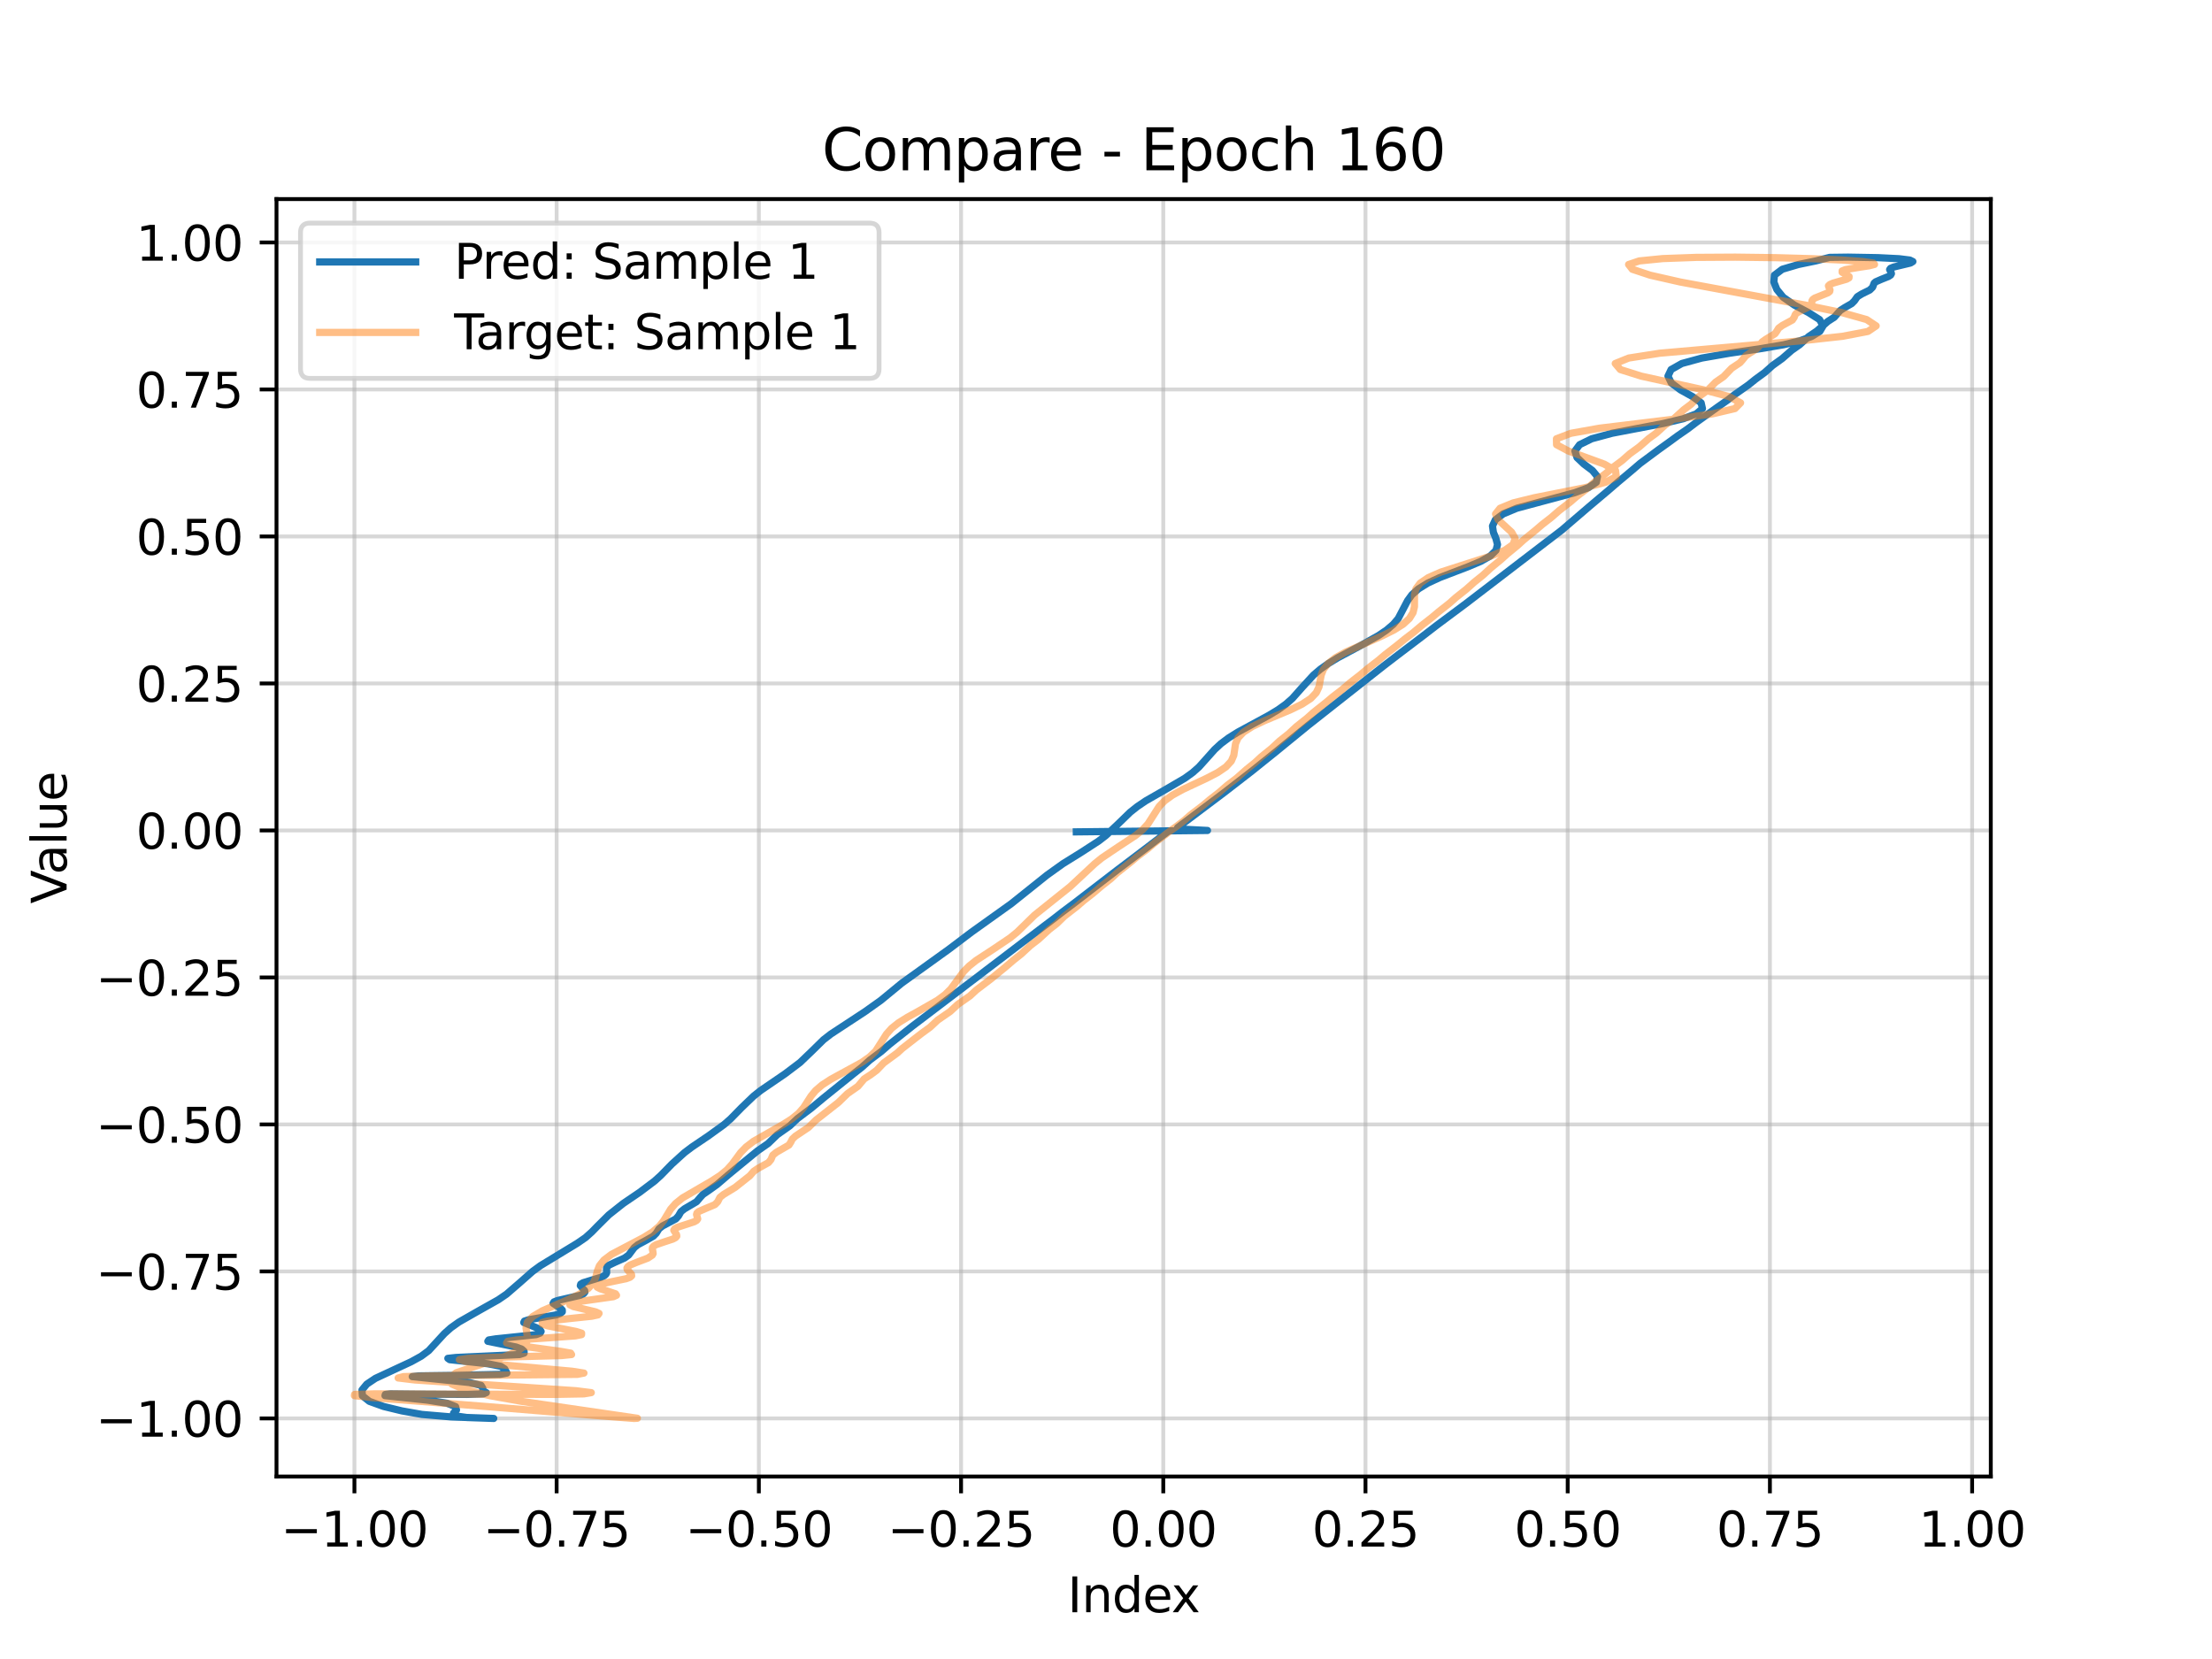 <?xml version="1.0" encoding="utf-8" standalone="no"?>
<!DOCTYPE svg PUBLIC "-//W3C//DTD SVG 1.1//EN"
  "http://www.w3.org/Graphics/SVG/1.1/DTD/svg11.dtd">
<svg xmlns:xlink="http://www.w3.org/1999/xlink" width="460.8pt" height="345.6pt" viewBox="0 0 460.8 345.6" xmlns="http://www.w3.org/2000/svg" version="1.1">
 <defs>
  <style type="text/css">*{stroke-linejoin: round; stroke-linecap: butt}</style>
 </defs>
 <g id="figure_1">
  <g id="patch_1">
   <path d="M 0 345.6 
L 460.8 345.6 
L 460.8 0 
L 0 0 
z
" style="fill: #ffffff"/>
  </g>
  <g id="axes_1">
   <g id="patch_2">
    <path d="M 57.6 307.584 
L 414.72 307.584 
L 414.72 41.472 
L 57.6 41.472 
z
" style="fill: #ffffff"/>
   </g>
   <g id="matplotlib.axis_1">
    <g id="xtick_1">
     <g id="line2d_1">
      <path d="M 73.833 307.584 
L 73.833 41.472 
" clip-path="url(#pf819caa6b4)" style="fill: none; stroke: #b0b0b0; stroke-opacity: 0.5; stroke-width: 0.8; stroke-linecap: square"/>
     </g>
     <g id="line2d_2">
      <defs>
       <path id="md1ece83f0c" d="M 0 0 
L 0 3.5 
" style="stroke: #000000; stroke-width: 0.8"/>
      </defs>
      <g>
       <use xlink:href="#md1ece83f0c" x="73.833" y="307.584" style="stroke: #000000; stroke-width: 0.8"/>
      </g>
     </g>
     <g id="text_1">
      <!-- −1.00 -->
      <g transform="translate(58.51 322.182) scale(0.1 -0.1)">
       <defs>
        <path id="DejaVuSans-2212" d="M 678 2272 
L 4684 2272 
L 4684 1741 
L 678 1741 
L 678 2272 
z
" transform="scale(0.016)"/>
        <path id="DejaVuSans-31" d="M 794 531 
L 1825 531 
L 1825 4091 
L 703 3866 
L 703 4441 
L 1819 4666 
L 2450 4666 
L 2450 531 
L 3481 531 
L 3481 0 
L 794 0 
L 794 531 
z
" transform="scale(0.016)"/>
        <path id="DejaVuSans-2e" d="M 684 794 
L 1344 794 
L 1344 0 
L 684 0 
L 684 794 
z
" transform="scale(0.016)"/>
        <path id="DejaVuSans-30" d="M 2034 4250 
Q 1547 4250 1301 3770 
Q 1056 3291 1056 2328 
Q 1056 1369 1301 889 
Q 1547 409 2034 409 
Q 2525 409 2770 889 
Q 3016 1369 3016 2328 
Q 3016 3291 2770 3770 
Q 2525 4250 2034 4250 
z
M 2034 4750 
Q 2819 4750 3233 4129 
Q 3647 3509 3647 2328 
Q 3647 1150 3233 529 
Q 2819 -91 2034 -91 
Q 1250 -91 836 529 
Q 422 1150 422 2328 
Q 422 3509 836 4129 
Q 1250 4750 2034 4750 
z
" transform="scale(0.016)"/>
       </defs>
       <use xlink:href="#DejaVuSans-2212"/>
       <use xlink:href="#DejaVuSans-31" transform="translate(83.789 0)"/>
       <use xlink:href="#DejaVuSans-2e" transform="translate(147.412 0)"/>
       <use xlink:href="#DejaVuSans-30" transform="translate(179.199 0)"/>
       <use xlink:href="#DejaVuSans-30" transform="translate(242.822 0)"/>
      </g>
     </g>
    </g>
    <g id="xtick_2">
     <g id="line2d_3">
      <path d="M 115.957 307.584 
L 115.957 41.472 
" clip-path="url(#pf819caa6b4)" style="fill: none; stroke: #b0b0b0; stroke-opacity: 0.5; stroke-width: 0.8; stroke-linecap: square"/>
     </g>
     <g id="line2d_4">
      <g>
       <use xlink:href="#md1ece83f0c" x="115.957" y="307.584" style="stroke: #000000; stroke-width: 0.8"/>
      </g>
     </g>
     <g id="text_2">
      <!-- −0.75 -->
      <g transform="translate(100.635 322.182) scale(0.1 -0.1)">
       <defs>
        <path id="DejaVuSans-37" d="M 525 4666 
L 3525 4666 
L 3525 4397 
L 1831 0 
L 1172 0 
L 2766 4134 
L 525 4134 
L 525 4666 
z
" transform="scale(0.016)"/>
        <path id="DejaVuSans-35" d="M 691 4666 
L 3169 4666 
L 3169 4134 
L 1269 4134 
L 1269 2991 
Q 1406 3038 1543 3061 
Q 1681 3084 1819 3084 
Q 2600 3084 3056 2656 
Q 3513 2228 3513 1497 
Q 3513 744 3044 326 
Q 2575 -91 1722 -91 
Q 1428 -91 1123 -41 
Q 819 9 494 109 
L 494 744 
Q 775 591 1075 516 
Q 1375 441 1709 441 
Q 2250 441 2565 725 
Q 2881 1009 2881 1497 
Q 2881 1984 2565 2268 
Q 2250 2553 1709 2553 
Q 1456 2553 1204 2497 
Q 953 2441 691 2322 
L 691 4666 
z
" transform="scale(0.016)"/>
       </defs>
       <use xlink:href="#DejaVuSans-2212"/>
       <use xlink:href="#DejaVuSans-30" transform="translate(83.789 0)"/>
       <use xlink:href="#DejaVuSans-2e" transform="translate(147.412 0)"/>
       <use xlink:href="#DejaVuSans-37" transform="translate(179.199 0)"/>
       <use xlink:href="#DejaVuSans-35" transform="translate(242.822 0)"/>
      </g>
     </g>
    </g>
    <g id="xtick_3">
     <g id="line2d_5">
      <path d="M 158.082 307.584 
L 158.082 41.472 
" clip-path="url(#pf819caa6b4)" style="fill: none; stroke: #b0b0b0; stroke-opacity: 0.5; stroke-width: 0.8; stroke-linecap: square"/>
     </g>
     <g id="line2d_6">
      <g>
       <use xlink:href="#md1ece83f0c" x="158.082" y="307.584" style="stroke: #000000; stroke-width: 0.8"/>
      </g>
     </g>
     <g id="text_3">
      <!-- −0.50 -->
      <g transform="translate(142.759 322.182) scale(0.1 -0.1)">
       <use xlink:href="#DejaVuSans-2212"/>
       <use xlink:href="#DejaVuSans-30" transform="translate(83.789 0)"/>
       <use xlink:href="#DejaVuSans-2e" transform="translate(147.412 0)"/>
       <use xlink:href="#DejaVuSans-35" transform="translate(179.199 0)"/>
       <use xlink:href="#DejaVuSans-30" transform="translate(242.822 0)"/>
      </g>
     </g>
    </g>
    <g id="xtick_4">
     <g id="line2d_7">
      <path d="M 200.207 307.584 
L 200.207 41.472 
" clip-path="url(#pf819caa6b4)" style="fill: none; stroke: #b0b0b0; stroke-opacity: 0.5; stroke-width: 0.8; stroke-linecap: square"/>
     </g>
     <g id="line2d_8">
      <g>
       <use xlink:href="#md1ece83f0c" x="200.207" y="307.584" style="stroke: #000000; stroke-width: 0.8"/>
      </g>
     </g>
     <g id="text_4">
      <!-- −0.25 -->
      <g transform="translate(184.884 322.182) scale(0.1 -0.1)">
       <defs>
        <path id="DejaVuSans-32" d="M 1228 531 
L 3431 531 
L 3431 0 
L 469 0 
L 469 531 
Q 828 903 1448 1529 
Q 2069 2156 2228 2338 
Q 2531 2678 2651 2914 
Q 2772 3150 2772 3378 
Q 2772 3750 2511 3984 
Q 2250 4219 1831 4219 
Q 1534 4219 1204 4116 
Q 875 4013 500 3803 
L 500 4441 
Q 881 4594 1212 4672 
Q 1544 4750 1819 4750 
Q 2544 4750 2975 4387 
Q 3406 4025 3406 3419 
Q 3406 3131 3298 2873 
Q 3191 2616 2906 2266 
Q 2828 2175 2409 1742 
Q 1991 1309 1228 531 
z
" transform="scale(0.016)"/>
       </defs>
       <use xlink:href="#DejaVuSans-2212"/>
       <use xlink:href="#DejaVuSans-30" transform="translate(83.789 0)"/>
       <use xlink:href="#DejaVuSans-2e" transform="translate(147.412 0)"/>
       <use xlink:href="#DejaVuSans-32" transform="translate(179.199 0)"/>
       <use xlink:href="#DejaVuSans-35" transform="translate(242.822 0)"/>
      </g>
     </g>
    </g>
    <g id="xtick_5">
     <g id="line2d_9">
      <path d="M 242.331 307.584 
L 242.331 41.472 
" clip-path="url(#pf819caa6b4)" style="fill: none; stroke: #b0b0b0; stroke-opacity: 0.5; stroke-width: 0.8; stroke-linecap: square"/>
     </g>
     <g id="line2d_10">
      <g>
       <use xlink:href="#md1ece83f0c" x="242.331" y="307.584" style="stroke: #000000; stroke-width: 0.8"/>
      </g>
     </g>
     <g id="text_5">
      <!-- 0.00 -->
      <g transform="translate(231.198 322.182) scale(0.1 -0.1)">
       <use xlink:href="#DejaVuSans-30"/>
       <use xlink:href="#DejaVuSans-2e" transform="translate(63.623 0)"/>
       <use xlink:href="#DejaVuSans-30" transform="translate(95.41 0)"/>
       <use xlink:href="#DejaVuSans-30" transform="translate(159.033 0)"/>
      </g>
     </g>
    </g>
    <g id="xtick_6">
     <g id="line2d_11">
      <path d="M 284.456 307.584 
L 284.456 41.472 
" clip-path="url(#pf819caa6b4)" style="fill: none; stroke: #b0b0b0; stroke-opacity: 0.5; stroke-width: 0.8; stroke-linecap: square"/>
     </g>
     <g id="line2d_12">
      <g>
       <use xlink:href="#md1ece83f0c" x="284.456" y="307.584" style="stroke: #000000; stroke-width: 0.8"/>
      </g>
     </g>
     <g id="text_6">
      <!-- 0.25 -->
      <g transform="translate(273.323 322.182) scale(0.1 -0.1)">
       <use xlink:href="#DejaVuSans-30"/>
       <use xlink:href="#DejaVuSans-2e" transform="translate(63.623 0)"/>
       <use xlink:href="#DejaVuSans-32" transform="translate(95.41 0)"/>
       <use xlink:href="#DejaVuSans-35" transform="translate(159.033 0)"/>
      </g>
     </g>
    </g>
    <g id="xtick_7">
     <g id="line2d_13">
      <path d="M 326.581 307.584 
L 326.581 41.472 
" clip-path="url(#pf819caa6b4)" style="fill: none; stroke: #b0b0b0; stroke-opacity: 0.5; stroke-width: 0.8; stroke-linecap: square"/>
     </g>
     <g id="line2d_14">
      <g>
       <use xlink:href="#md1ece83f0c" x="326.581" y="307.584" style="stroke: #000000; stroke-width: 0.8"/>
      </g>
     </g>
     <g id="text_7">
      <!-- 0.50 -->
      <g transform="translate(315.448 322.182) scale(0.1 -0.1)">
       <use xlink:href="#DejaVuSans-30"/>
       <use xlink:href="#DejaVuSans-2e" transform="translate(63.623 0)"/>
       <use xlink:href="#DejaVuSans-35" transform="translate(95.41 0)"/>
       <use xlink:href="#DejaVuSans-30" transform="translate(159.033 0)"/>
      </g>
     </g>
    </g>
    <g id="xtick_8">
     <g id="line2d_15">
      <path d="M 368.705 307.584 
L 368.705 41.472 
" clip-path="url(#pf819caa6b4)" style="fill: none; stroke: #b0b0b0; stroke-opacity: 0.5; stroke-width: 0.8; stroke-linecap: square"/>
     </g>
     <g id="line2d_16">
      <g>
       <use xlink:href="#md1ece83f0c" x="368.705" y="307.584" style="stroke: #000000; stroke-width: 0.8"/>
      </g>
     </g>
     <g id="text_8">
      <!-- 0.75 -->
      <g transform="translate(357.572 322.182) scale(0.1 -0.1)">
       <use xlink:href="#DejaVuSans-30"/>
       <use xlink:href="#DejaVuSans-2e" transform="translate(63.623 0)"/>
       <use xlink:href="#DejaVuSans-37" transform="translate(95.41 0)"/>
       <use xlink:href="#DejaVuSans-35" transform="translate(159.033 0)"/>
      </g>
     </g>
    </g>
    <g id="xtick_9">
     <g id="line2d_17">
      <path d="M 410.83 307.584 
L 410.83 41.472 
" clip-path="url(#pf819caa6b4)" style="fill: none; stroke: #b0b0b0; stroke-opacity: 0.5; stroke-width: 0.8; stroke-linecap: square"/>
     </g>
     <g id="line2d_18">
      <g>
       <use xlink:href="#md1ece83f0c" x="410.83" y="307.584" style="stroke: #000000; stroke-width: 0.8"/>
      </g>
     </g>
     <g id="text_9">
      <!-- 1.00 -->
      <g transform="translate(399.697 322.182) scale(0.1 -0.1)">
       <use xlink:href="#DejaVuSans-31"/>
       <use xlink:href="#DejaVuSans-2e" transform="translate(63.623 0)"/>
       <use xlink:href="#DejaVuSans-30" transform="translate(95.41 0)"/>
       <use xlink:href="#DejaVuSans-30" transform="translate(159.033 0)"/>
      </g>
     </g>
    </g>
    <g id="text_10">
     <!-- Index -->
     <g transform="translate(222.394 335.861) scale(0.1 -0.1)">
      <defs>
       <path id="DejaVuSans-49" d="M 628 4666 
L 1259 4666 
L 1259 0 
L 628 0 
L 628 4666 
z
" transform="scale(0.016)"/>
       <path id="DejaVuSans-6e" d="M 3513 2113 
L 3513 0 
L 2938 0 
L 2938 2094 
Q 2938 2591 2744 2837 
Q 2550 3084 2163 3084 
Q 1697 3084 1428 2787 
Q 1159 2491 1159 1978 
L 1159 0 
L 581 0 
L 581 3500 
L 1159 3500 
L 1159 2956 
Q 1366 3272 1645 3428 
Q 1925 3584 2291 3584 
Q 2894 3584 3203 3211 
Q 3513 2838 3513 2113 
z
" transform="scale(0.016)"/>
       <path id="DejaVuSans-64" d="M 2906 2969 
L 2906 4863 
L 3481 4863 
L 3481 0 
L 2906 0 
L 2906 525 
Q 2725 213 2448 61 
Q 2172 -91 1784 -91 
Q 1150 -91 751 415 
Q 353 922 353 1747 
Q 353 2572 751 3078 
Q 1150 3584 1784 3584 
Q 2172 3584 2448 3432 
Q 2725 3281 2906 2969 
z
M 947 1747 
Q 947 1113 1208 752 
Q 1469 391 1925 391 
Q 2381 391 2643 752 
Q 2906 1113 2906 1747 
Q 2906 2381 2643 2742 
Q 2381 3103 1925 3103 
Q 1469 3103 1208 2742 
Q 947 2381 947 1747 
z
" transform="scale(0.016)"/>
       <path id="DejaVuSans-65" d="M 3597 1894 
L 3597 1613 
L 953 1613 
Q 991 1019 1311 708 
Q 1631 397 2203 397 
Q 2534 397 2845 478 
Q 3156 559 3463 722 
L 3463 178 
Q 3153 47 2828 -22 
Q 2503 -91 2169 -91 
Q 1331 -91 842 396 
Q 353 884 353 1716 
Q 353 2575 817 3079 
Q 1281 3584 2069 3584 
Q 2775 3584 3186 3129 
Q 3597 2675 3597 1894 
z
M 3022 2063 
Q 3016 2534 2758 2815 
Q 2500 3097 2075 3097 
Q 1594 3097 1305 2825 
Q 1016 2553 972 2059 
L 3022 2063 
z
" transform="scale(0.016)"/>
       <path id="DejaVuSans-78" d="M 3513 3500 
L 2247 1797 
L 3578 0 
L 2900 0 
L 1881 1375 
L 863 0 
L 184 0 
L 1544 1831 
L 300 3500 
L 978 3500 
L 1906 2253 
L 2834 3500 
L 3513 3500 
z
" transform="scale(0.016)"/>
      </defs>
      <use xlink:href="#DejaVuSans-49"/>
      <use xlink:href="#DejaVuSans-6e" transform="translate(29.492 0)"/>
      <use xlink:href="#DejaVuSans-64" transform="translate(92.871 0)"/>
      <use xlink:href="#DejaVuSans-65" transform="translate(156.348 0)"/>
      <use xlink:href="#DejaVuSans-78" transform="translate(216.121 0)"/>
     </g>
    </g>
   </g>
   <g id="matplotlib.axis_2">
    <g id="ytick_1">
     <g id="line2d_19">
      <path d="M 57.6 295.488 
L 414.72 295.488 
" clip-path="url(#pf819caa6b4)" style="fill: none; stroke: #b0b0b0; stroke-opacity: 0.5; stroke-width: 0.8; stroke-linecap: square"/>
     </g>
     <g id="line2d_20">
      <defs>
       <path id="m8e702e742e" d="M 0 0 
L -3.5 0 
" style="stroke: #000000; stroke-width: 0.8"/>
      </defs>
      <g>
       <use xlink:href="#m8e702e742e" x="57.6" y="295.488" style="stroke: #000000; stroke-width: 0.8"/>
      </g>
     </g>
     <g id="text_11">
      <!-- −1.00 -->
      <g transform="translate(19.955 299.287) scale(0.1 -0.1)">
       <use xlink:href="#DejaVuSans-2212"/>
       <use xlink:href="#DejaVuSans-31" transform="translate(83.789 0)"/>
       <use xlink:href="#DejaVuSans-2e" transform="translate(147.412 0)"/>
       <use xlink:href="#DejaVuSans-30" transform="translate(179.199 0)"/>
       <use xlink:href="#DejaVuSans-30" transform="translate(242.822 0)"/>
      </g>
     </g>
    </g>
    <g id="ytick_2">
     <g id="line2d_21">
      <path d="M 57.6 264.865 
L 414.72 264.865 
" clip-path="url(#pf819caa6b4)" style="fill: none; stroke: #b0b0b0; stroke-opacity: 0.5; stroke-width: 0.8; stroke-linecap: square"/>
     </g>
     <g id="line2d_22">
      <g>
       <use xlink:href="#m8e702e742e" x="57.6" y="264.865" style="stroke: #000000; stroke-width: 0.8"/>
      </g>
     </g>
     <g id="text_12">
      <!-- −0.75 -->
      <g transform="translate(19.955 268.665) scale(0.1 -0.1)">
       <use xlink:href="#DejaVuSans-2212"/>
       <use xlink:href="#DejaVuSans-30" transform="translate(83.789 0)"/>
       <use xlink:href="#DejaVuSans-2e" transform="translate(147.412 0)"/>
       <use xlink:href="#DejaVuSans-37" transform="translate(179.199 0)"/>
       <use xlink:href="#DejaVuSans-35" transform="translate(242.822 0)"/>
      </g>
     </g>
    </g>
    <g id="ytick_3">
     <g id="line2d_23">
      <path d="M 57.6 234.243 
L 414.72 234.243 
" clip-path="url(#pf819caa6b4)" style="fill: none; stroke: #b0b0b0; stroke-opacity: 0.5; stroke-width: 0.8; stroke-linecap: square"/>
     </g>
     <g id="line2d_24">
      <g>
       <use xlink:href="#m8e702e742e" x="57.6" y="234.243" style="stroke: #000000; stroke-width: 0.8"/>
      </g>
     </g>
     <g id="text_13">
      <!-- −0.50 -->
      <g transform="translate(19.955 238.042) scale(0.1 -0.1)">
       <use xlink:href="#DejaVuSans-2212"/>
       <use xlink:href="#DejaVuSans-30" transform="translate(83.789 0)"/>
       <use xlink:href="#DejaVuSans-2e" transform="translate(147.412 0)"/>
       <use xlink:href="#DejaVuSans-35" transform="translate(179.199 0)"/>
       <use xlink:href="#DejaVuSans-30" transform="translate(242.822 0)"/>
      </g>
     </g>
    </g>
    <g id="ytick_4">
     <g id="line2d_25">
      <path d="M 57.6 203.62 
L 414.72 203.62 
" clip-path="url(#pf819caa6b4)" style="fill: none; stroke: #b0b0b0; stroke-opacity: 0.5; stroke-width: 0.8; stroke-linecap: square"/>
     </g>
     <g id="line2d_26">
      <g>
       <use xlink:href="#m8e702e742e" x="57.6" y="203.62" style="stroke: #000000; stroke-width: 0.8"/>
      </g>
     </g>
     <g id="text_14">
      <!-- −0.25 -->
      <g transform="translate(19.955 207.419) scale(0.1 -0.1)">
       <use xlink:href="#DejaVuSans-2212"/>
       <use xlink:href="#DejaVuSans-30" transform="translate(83.789 0)"/>
       <use xlink:href="#DejaVuSans-2e" transform="translate(147.412 0)"/>
       <use xlink:href="#DejaVuSans-32" transform="translate(179.199 0)"/>
       <use xlink:href="#DejaVuSans-35" transform="translate(242.822 0)"/>
      </g>
     </g>
    </g>
    <g id="ytick_5">
     <g id="line2d_27">
      <path d="M 57.6 172.997 
L 414.72 172.997 
" clip-path="url(#pf819caa6b4)" style="fill: none; stroke: #b0b0b0; stroke-opacity: 0.5; stroke-width: 0.8; stroke-linecap: square"/>
     </g>
     <g id="line2d_28">
      <g>
       <use xlink:href="#m8e702e742e" x="57.6" y="172.997" style="stroke: #000000; stroke-width: 0.8"/>
      </g>
     </g>
     <g id="text_15">
      <!-- 0.00 -->
      <g transform="translate(28.334 176.797) scale(0.1 -0.1)">
       <use xlink:href="#DejaVuSans-30"/>
       <use xlink:href="#DejaVuSans-2e" transform="translate(63.623 0)"/>
       <use xlink:href="#DejaVuSans-30" transform="translate(95.41 0)"/>
       <use xlink:href="#DejaVuSans-30" transform="translate(159.033 0)"/>
      </g>
     </g>
    </g>
    <g id="ytick_6">
     <g id="line2d_29">
      <path d="M 57.6 142.375 
L 414.72 142.375 
" clip-path="url(#pf819caa6b4)" style="fill: none; stroke: #b0b0b0; stroke-opacity: 0.5; stroke-width: 0.8; stroke-linecap: square"/>
     </g>
     <g id="line2d_30">
      <g>
       <use xlink:href="#m8e702e742e" x="57.6" y="142.375" style="stroke: #000000; stroke-width: 0.8"/>
      </g>
     </g>
     <g id="text_16">
      <!-- 0.25 -->
      <g transform="translate(28.334 146.174) scale(0.1 -0.1)">
       <use xlink:href="#DejaVuSans-30"/>
       <use xlink:href="#DejaVuSans-2e" transform="translate(63.623 0)"/>
       <use xlink:href="#DejaVuSans-32" transform="translate(95.41 0)"/>
       <use xlink:href="#DejaVuSans-35" transform="translate(159.033 0)"/>
      </g>
     </g>
    </g>
    <g id="ytick_7">
     <g id="line2d_31">
      <path d="M 57.6 111.752 
L 414.72 111.752 
" clip-path="url(#pf819caa6b4)" style="fill: none; stroke: #b0b0b0; stroke-opacity: 0.5; stroke-width: 0.8; stroke-linecap: square"/>
     </g>
     <g id="line2d_32">
      <g>
       <use xlink:href="#m8e702e742e" x="57.6" y="111.752" style="stroke: #000000; stroke-width: 0.8"/>
      </g>
     </g>
     <g id="text_17">
      <!-- 0.50 -->
      <g transform="translate(28.334 115.551) scale(0.1 -0.1)">
       <use xlink:href="#DejaVuSans-30"/>
       <use xlink:href="#DejaVuSans-2e" transform="translate(63.623 0)"/>
       <use xlink:href="#DejaVuSans-35" transform="translate(95.41 0)"/>
       <use xlink:href="#DejaVuSans-30" transform="translate(159.033 0)"/>
      </g>
     </g>
    </g>
    <g id="ytick_8">
     <g id="line2d_33">
      <path d="M 57.6 81.129 
L 414.72 81.129 
" clip-path="url(#pf819caa6b4)" style="fill: none; stroke: #b0b0b0; stroke-opacity: 0.5; stroke-width: 0.8; stroke-linecap: square"/>
     </g>
     <g id="line2d_34">
      <g>
       <use xlink:href="#m8e702e742e" x="57.6" y="81.129" style="stroke: #000000; stroke-width: 0.8"/>
      </g>
     </g>
     <g id="text_18">
      <!-- 0.75 -->
      <g transform="translate(28.334 84.928) scale(0.1 -0.1)">
       <use xlink:href="#DejaVuSans-30"/>
       <use xlink:href="#DejaVuSans-2e" transform="translate(63.623 0)"/>
       <use xlink:href="#DejaVuSans-37" transform="translate(95.41 0)"/>
       <use xlink:href="#DejaVuSans-35" transform="translate(159.033 0)"/>
      </g>
     </g>
    </g>
    <g id="ytick_9">
     <g id="line2d_35">
      <path d="M 57.6 50.507 
L 414.72 50.507 
" clip-path="url(#pf819caa6b4)" style="fill: none; stroke: #b0b0b0; stroke-opacity: 0.5; stroke-width: 0.8; stroke-linecap: square"/>
     </g>
     <g id="line2d_36">
      <g>
       <use xlink:href="#m8e702e742e" x="57.6" y="50.507" style="stroke: #000000; stroke-width: 0.8"/>
      </g>
     </g>
     <g id="text_19">
      <!-- 1.00 -->
      <g transform="translate(28.334 54.306) scale(0.1 -0.1)">
       <use xlink:href="#DejaVuSans-31"/>
       <use xlink:href="#DejaVuSans-2e" transform="translate(63.623 0)"/>
       <use xlink:href="#DejaVuSans-30" transform="translate(95.41 0)"/>
       <use xlink:href="#DejaVuSans-30" transform="translate(159.033 0)"/>
      </g>
     </g>
    </g>
    <g id="text_20">
     <!-- Value -->
     <g transform="translate(13.875 188.259) rotate(-90) scale(0.1 -0.1)">
      <defs>
       <path id="DejaVuSans-56" d="M 1831 0 
L 50 4666 
L 709 4666 
L 2188 738 
L 3669 4666 
L 4325 4666 
L 2547 0 
L 1831 0 
z
" transform="scale(0.016)"/>
       <path id="DejaVuSans-61" d="M 2194 1759 
Q 1497 1759 1228 1600 
Q 959 1441 959 1056 
Q 959 750 1161 570 
Q 1363 391 1709 391 
Q 2188 391 2477 730 
Q 2766 1069 2766 1631 
L 2766 1759 
L 2194 1759 
z
M 3341 1997 
L 3341 0 
L 2766 0 
L 2766 531 
Q 2569 213 2275 61 
Q 1981 -91 1556 -91 
Q 1019 -91 701 211 
Q 384 513 384 1019 
Q 384 1609 779 1909 
Q 1175 2209 1959 2209 
L 2766 2209 
L 2766 2266 
Q 2766 2663 2505 2880 
Q 2244 3097 1772 3097 
Q 1472 3097 1187 3025 
Q 903 2953 641 2809 
L 641 3341 
Q 956 3463 1253 3523 
Q 1550 3584 1831 3584 
Q 2591 3584 2966 3190 
Q 3341 2797 3341 1997 
z
" transform="scale(0.016)"/>
       <path id="DejaVuSans-6c" d="M 603 4863 
L 1178 4863 
L 1178 0 
L 603 0 
L 603 4863 
z
" transform="scale(0.016)"/>
       <path id="DejaVuSans-75" d="M 544 1381 
L 544 3500 
L 1119 3500 
L 1119 1403 
Q 1119 906 1312 657 
Q 1506 409 1894 409 
Q 2359 409 2629 706 
Q 2900 1003 2900 1516 
L 2900 3500 
L 3475 3500 
L 3475 0 
L 2900 0 
L 2900 538 
Q 2691 219 2414 64 
Q 2138 -91 1772 -91 
Q 1169 -91 856 284 
Q 544 659 544 1381 
z
M 1991 3584 
L 1991 3584 
z
" transform="scale(0.016)"/>
      </defs>
      <use xlink:href="#DejaVuSans-56"/>
      <use xlink:href="#DejaVuSans-61" transform="translate(60.658 0)"/>
      <use xlink:href="#DejaVuSans-6c" transform="translate(121.938 0)"/>
      <use xlink:href="#DejaVuSans-75" transform="translate(149.721 0)"/>
      <use xlink:href="#DejaVuSans-65" transform="translate(213.1 0)"/>
     </g>
    </g>
   </g>
   <g id="line2d_37">
    <path d="M 224.216 173.293 
L 251.543 173 
L 245.796 172.706 
L 245.319 172.413 
L 246.077 171.828 
L 251.927 167.427 
L 255.053 165.072 
L 260.794 160.627 
L 265.976 156.46 
L 268.164 154.669 
L 272.541 151.097 
L 288.239 138.719 
L 291.275 136.389 
L 296.616 132.333 
L 299.249 130.304 
L 305.472 125.661 
L 325.351 110.429 
L 331.126 105.473 
L 333.188 103.732 
L 334.905 102.288 
L 336.913 100.554 
L 338.283 99.406 
L 339.997 97.967 
L 341.665 96.535 
L 345.514 93.674 
L 347.907 91.956 
L 349.457 90.814 
L 351.53 89.381 
L 353.421 87.949 
L 356.226 85.938 
L 357.821 84.792 
L 359.883 83.35 
L 361.361 82.198 
L 364.241 80.177 
L 365.669 79.026 
L 367.642 77.58 
L 369.257 76.137 
L 371.266 74.693 
L 373.248 72.967 
L 374.897 71.814 
L 376.799 70.092 
L 378.502 68.945 
L 380.779 66.946 
L 382.115 66.087 
L 382.861 65.223 
L 383.38 64.657 
L 384.251 64.098 
L 385.738 63.245 
L 386.316 62.667 
L 386.908 61.816 
L 387.795 61.262 
L 389.508 60.415 
L 390.097 59.835 
L 390.42 58.985 
L 390.732 58.712 
L 391.98 58.165 
L 393.404 57.599 
L 393.854 57.306 
L 394.018 57.011 
L 393.943 56.718 
L 393.644 56.159 
L 393.839 55.894 
L 394.477 55.632 
L 397.993 54.792 
L 398.487 54.484 
L 397.861 54.175 
L 395.602 53.894 
L 391.248 53.676 
L 384.983 53.568 
L 381.151 53.618 
L 378.242 54.358 
L 374.637 55.101 
L 371.271 56.097 
L 369.647 57.325 
L 369.523 58.745 
L 370.144 60.299 
L 371.469 61.924 
L 373.789 63.55 
L 376.746 65.116 
L 379.043 66.572 
L 379.79 67.883 
L 379.102 69.042 
L 377.459 70.059 
L 375.031 70.969 
L 371.548 71.821 
L 366.523 72.673 
L 360.311 73.581 
L 354.519 74.59 
L 350.356 75.725 
L 348.12 76.987 
L 347.469 78.354 
L 348.169 79.783 
L 350.078 81.22 
L 352.577 82.613 
L 354.38 83.92 
L 354.652 85.118 
L 353.373 86.212 
L 350.665 87.228 
L 346.551 88.209 
L 335.829 90.258 
L 331.592 91.4 
L 329.06 92.637 
L 328.086 93.955 
L 328.52 95.319 
L 329.963 96.687 
L 331.735 98.019 
L 332.784 99.282 
L 332.547 100.466 
L 330.921 101.578 
L 328.041 102.641 
L 315.974 105.878 
L 313.142 107.057 
L 311.501 108.297 
L 310.913 109.579 
L 311.095 110.88 
L 311.625 112.172 
L 311.958 113.433 
L 311.64 114.65 
L 310.458 115.821 
L 308.441 116.956 
L 305.788 118.072 
L 299.913 120.322 
L 297.413 121.483 
L 295.481 122.677 
L 294.122 123.898 
L 293.218 125.138 
L 291.276 128.846 
L 290.256 130.049 
L 288.883 131.23 
L 287.169 132.394 
L 283.047 134.699 
L 278.684 137.028 
L 276.734 138.215 
L 275.042 139.419 
L 273.618 140.635 
L 271.369 143.082 
L 269.221 145.498 
L 267.875 146.684 
L 266.244 147.856 
L 264.323 149.018 
L 257.859 152.521 
L 255.958 153.713 
L 254.349 154.918 
L 253.031 156.133 
L 249.78 159.763 
L 248.443 160.951 
L 246.812 162.127 
L 242.816 164.462 
L 238.706 166.816 
L 236.936 168.009 
L 235.423 169.212 
L 232.935 171.628 
L 230.399 174.024 
L 228.864 175.209 
L 225.235 177.563 
L 221.441 179.92 
L 218.116 182.298 
L 210.668 188.256 
L 202.388 194.176 
L 197.7 197.722 
L 187.832 204.825 
L 183.52 208.373 
L 180.232 210.716 
L 173.075 215.415 
L 171.548 216.602 
L 169.127 218.978 
L 166.669 221.333 
L 163.582 223.665 
L 158.452 227.173 
L 156.97 228.355 
L 154.497 230.729 
L 152.182 233.093 
L 150.837 234.265 
L 147.614 236.596 
L 144.155 238.935 
L 142.59 240.114 
L 139.976 242.487 
L 137.66 244.857 
L 136.363 246.033 
L 133.259 248.372 
L 129.815 250.715 
L 126.829 253.08 
L 124.436 255.455 
L 123.285 256.638 
L 121.974 257.813 
L 120.273 258.983 
L 112.563 263.673 
L 110.939 264.862 
L 108.242 267.242 
L 105.52 269.595 
L 103.818 270.758 
L 99.697 273.074 
L 95.583 275.421 
L 93.909 276.613 
L 92.571 277.811 
L 89.308 281.365 
L 87.752 282.518 
L 85.688 283.66 
L 78.21 287.137 
L 76.408 288.341 
L 75.409 289.558 
L 75.491 290.766 
L 76.942 291.925 
L 79.897 292.99 
L 83.72 293.914 
L 87.899 294.652 
L 93.996 295.17 
L 102.854 295.488 
L 97.319 295.3 
L 94.586 294.915 
L 94.482 294.374 
L 95.093 293.725 
L 94.911 293.024 
L 93.14 292.326 
L 89.109 291.685 
L 80.2 290.74 
L 80.271 290.483 
L 81.331 290.367 
L 86.283 290.421 
L 97.257 290.482 
L 100.735 290.369 
L 101.311 290.113 
L 100.592 289.711 
L 100.572 289.189 
L 100.213 288.598 
L 97.782 288.006 
L 85.878 286.773 
L 87.244 286.617 
L 94.614 286.518 
L 104.194 286.305 
L 105.592 286.039 
L 105.141 285.166 
L 104.311 284.63 
L 101.65 284.099 
L 93.683 283.246 
L 93.297 282.97 
L 94.977 282.785 
L 108.248 282.177 
L 109.186 281.878 
L 109.176 281.5 
L 108.711 281.065 
L 107.519 280.608 
L 101.623 279.418 
L 101.816 279.138 
L 103.232 278.909 
L 111.691 278.03 
L 112.51 277.722 
L 112.72 277.369 
L 112.464 276.986 
L 111.761 276.589 
L 109.109 275.5 
L 109.249 275.204 
L 110.077 274.939 
L 115.869 273.917 
L 116.723 273.609 
L 117.136 273.271 
L 117.13 272.912 
L 116.776 272.543 
L 115.22 271.503 
L 115.402 271.205 
L 116.114 270.928 
L 120.882 269.833 
L 121.555 269.518 
L 121.835 269.183 
L 121.79 268.836 
L 120.888 267.819 
L 120.976 267.51 
L 121.468 267.218 
L 123.286 266.66 
L 125.183 266.085 
L 125.832 265.78 
L 126.22 265.461 
L 126.377 265.133 
L 126.353 264.153 
L 126.524 263.842 
L 126.896 263.541 
L 128.117 262.958 
L 130.091 262.079 
L 130.953 261.463 
L 131.663 260.516 
L 132.132 259.897 
L 132.875 259.298 
L 134.511 258.423 
L 136.092 257.523 
L 136.704 256.902 
L 137.276 255.979 
L 138.016 255.39 
L 140.783 253.926 
L 141.332 253.312 
L 141.861 252.4 
L 142.605 251.813 
L 145.105 250.344 
L 145.876 249.432 
L 146.43 248.83 
L 147.723 247.942 
L 149.393 246.745 
L 151.87 244.619 
L 156.692 240.653 
L 157.812 239.745 
L 160.002 238.221 
L 161.914 236.381 
L 164.503 234.556 
L 166.128 233.02 
L 168.964 230.884 
L 171.544 228.736 
L 177.959 223.564 
L 179.51 222.352 
L 181.185 220.845 
L 183.576 219.05 
L 185.294 217.554 
L 187.925 215.469 
L 190.173 213.687 
L 201.512 205.076 
L 203.493 203.576 
L 205.451 202.074 
L 207.833 200.265 
L 212.987 196.335 
L 215.393 194.518 
L 217.368 193.009 
L 219.375 191.497 
L 221.308 189.99 
L 223.715 188.181 
L 225.673 186.677 
L 228.018 184.874 
L 232.677 181.29 
L 239.311 176.265 
L 241.603 174.505 
L 243.169 173.33 
L 243.169 173.33 
" clip-path="url(#pf819caa6b4)" style="fill: none; stroke: #1f77b4; stroke-width: 1.5; stroke-linecap: square"/>
   </g>
   <g id="line2d_38">
    <path d="M 243.499 173.293 
L 245.138 172.121 
L 246.658 170.95 
L 247.997 169.775 
L 250.683 167.721 
L 252.079 166.543 
L 253.976 165.072 
L 255.671 163.592 
L 257.616 162.114 
L 259.626 160.33 
L 261.462 158.845 
L 262.749 157.65 
L 264.954 155.864 
L 266.557 154.371 
L 268.434 152.883 
L 270.033 151.393 
L 272.276 149.613 
L 273.602 148.425 
L 276.214 146.354 
L 277.621 145.171 
L 279.54 143.7 
L 281.259 142.227 
L 283.507 140.471 
L 284.894 139.301 
L 287.151 137.554 
L 288.524 136.389 
L 291.133 134.36 
L 292.55 133.2 
L 294.436 131.754 
L 296.149 130.304 
L 298.367 128.566 
L 299.748 127.403 
L 301.96 125.661 
L 303.269 124.493 
L 305.47 122.744 
L 307.11 121.28 
L 308.931 119.818 
L 310.524 118.349 
L 312.656 116.589 
L 313.966 115.412 
L 316.107 113.653 
L 317.398 112.477 
L 319.908 110.429 
L 321.278 109.258 
L 323.151 107.801 
L 324.827 106.343 
L 327.08 104.603 
L 328.428 103.442 
L 330.714 101.711 
L 332.014 100.554 
L 334.623 98.543 
L 335.959 97.393 
L 337.892 95.963 
L 339.523 94.529 
L 341.48 93.103 
L 343.443 91.384 
L 345.008 90.243 
L 346.901 88.521 
L 348.537 87.378 
L 350.743 85.364 
L 352.274 84.217 
L 353.694 82.772 
L 355.681 81.336 
L 357.398 79.6 
L 359.06 78.451 
L 360.735 76.711 
L 362.469 75.562 
L 362.98 74.984 
L 363.683 74.113 
L 364.53 73.538 
L 365.936 72.681 
L 366.473 72.104 
L 367.067 71.235 
L 367.883 70.661 
L 369.774 69.522 
L 370.169 68.945 
L 370.517 68.366 
L 371.302 67.794 
L 373.386 66.662 
L 373.767 66.087 
L 373.988 65.51 
L 374.261 65.223 
L 375.304 64.657 
L 377.068 63.816 
L 377.347 63.532 
L 377.439 62.956 
L 377.464 62.667 
L 377.642 62.38 
L 378.048 62.096 
L 379.451 61.539 
L 380.823 60.984 
L 381.165 60.701 
L 381.223 60.415 
L 380.897 59.547 
L 381.192 59.264 
L 381.846 58.985 
L 384.677 58.165 
L 385.178 57.885 
L 385.203 57.599 
L 384.809 57.306 
L 383.752 56.718 
L 383.751 56.434 
L 384.435 56.159 
L 387.638 55.632 
L 389.413 55.366 
L 390.494 55.087 
L 390.221 54.792 
L 388.082 54.484 
L 383.843 54.175 
L 377.626 53.894 
L 369.918 53.676 
L 361.5 53.568 
L 353.324 53.618 
L 346.366 53.87 
L 341.477 54.358 
L 339.269 55.101 
L 340.043 56.097 
L 343.751 57.325 
L 350.011 58.745 
L 367.189 61.924 
L 376.082 63.55 
L 383.662 65.116 
L 388.86 66.572 
L 390.836 67.883 
L 389.141 69.042 
L 383.832 70.059 
L 375.534 70.969 
L 345.742 73.581 
L 339.287 74.59 
L 336.486 75.725 
L 337.549 76.987 
L 341.899 78.354 
L 354.945 81.22 
L 360.191 82.613 
L 362.595 83.92 
L 361.417 85.118 
L 356.748 86.212 
L 349.478 87.228 
L 333.176 89.204 
L 327.264 90.258 
L 324.238 91.4 
L 324.258 92.637 
L 326.734 93.955 
L 334.205 96.687 
L 336.544 98.019 
L 336.702 99.282 
L 334.465 100.466 
L 330.248 101.578 
L 319.594 103.69 
L 315.233 104.76 
L 312.494 105.878 
L 311.551 107.057 
L 312.099 108.297 
L 314.905 110.88 
L 315.635 112.172 
L 315.197 113.433 
L 313.454 114.65 
L 310.599 115.821 
L 300.121 119.188 
L 297.551 120.322 
L 295.85 121.483 
L 294.959 122.677 
L 294.666 123.898 
L 294.658 126.383 
L 294.363 127.623 
L 293.598 128.846 
L 292.274 130.049 
L 290.399 131.23 
L 288.071 132.394 
L 280.308 135.857 
L 278.218 137.028 
L 276.672 138.215 
L 275.706 139.419 
L 275.225 140.635 
L 274.775 143.082 
L 274.204 144.297 
L 273.063 145.498 
L 271.252 146.684 
L 268.849 147.856 
L 263.316 150.178 
L 260.879 151.344 
L 259.043 152.521 
L 257.909 153.713 
L 257.383 154.918 
L 257.023 157.35 
L 256.495 158.562 
L 255.387 159.763 
L 253.639 160.951 
L 251.372 162.127 
L 246.384 164.462 
L 244.255 165.634 
L 242.615 166.816 
L 241.463 168.009 
L 239.144 171.628 
L 238.038 172.83 
L 236.589 174.024 
L 233.002 176.388 
L 229.512 178.739 
L 228.059 179.92 
L 222.951 184.687 
L 215.537 190.624 
L 211.899 194.176 
L 210.446 195.36 
L 206.941 197.722 
L 203.336 200.082 
L 201.86 201.265 
L 200.698 202.449 
L 198.08 206.012 
L 196.884 207.195 
L 195.301 208.373 
L 191.207 210.716 
L 189.077 211.885 
L 187.198 213.056 
L 185.722 214.233 
L 184.672 215.415 
L 182.402 218.978 
L 181.172 220.159 
L 179.49 221.333 
L 175.216 223.665 
L 173.09 224.83 
L 171.284 225.998 
L 169.912 227.173 
L 168.939 228.355 
L 167.414 230.729 
L 166.374 231.914 
L 164.928 233.093 
L 163.082 234.265 
L 156.957 237.763 
L 155.427 238.935 
L 154.283 240.114 
L 152.539 242.487 
L 151.476 243.674 
L 150.046 244.857 
L 148.229 246.033 
L 142.193 249.541 
L 140.731 250.715 
L 139.702 251.894 
L 138.273 254.268 
L 137.332 255.455 
L 135.936 256.638 
L 134.038 257.813 
L 127.367 261.318 
L 125.812 262.492 
L 124.869 263.673 
L 124.409 264.862 
L 124.12 266.053 
L 123.605 267.242 
L 122.525 268.423 
L 120.721 269.595 
L 118.287 270.758 
L 112.971 273.074 
L 110.991 274.242 
L 109.868 275.421 
L 109.574 276.613 
L 109.943 279.008 
L 109.481 280.195 
L 107.97 281.365 
L 105.309 282.518 
L 95.052 285.958 
L 93.533 287.137 
L 94.144 288.341 
L 97.098 289.558 
L 102.143 290.766 
L 108.631 291.925 
L 122.288 293.914 
L 132.775 295.449 
L 132.096 295.488 
L 124.632 294.915 
L 101.58 293.024 
L 77.53 291.145 
L 73.833 290.74 
L 73.864 290.483 
L 77.919 290.367 
L 95.629 290.421 
L 115.607 290.482 
L 121.632 290.369 
L 123.174 290.113 
L 119.959 289.711 
L 103.317 288.598 
L 86.445 287.475 
L 82.942 287.057 
L 84.051 286.773 
L 89.428 286.617 
L 120.296 286.305 
L 121.646 286.039 
L 119.182 285.651 
L 96.92 283.626 
L 95.686 283.246 
L 97.503 282.97 
L 101.757 282.785 
L 116.961 282.393 
L 119.071 282.177 
L 118.879 281.878 
L 116.727 281.5 
L 106.985 280.163 
L 105.531 279.76 
L 105.767 279.418 
L 107.594 279.138 
L 114.054 278.709 
L 119.838 278.29 
L 121.15 278.03 
L 121.16 277.722 
L 120.022 277.369 
L 114.096 276.199 
L 112.994 275.833 
L 112.945 275.5 
L 114.01 275.204 
L 118.555 274.692 
L 123.286 274.195 
L 124.565 273.917 
L 124.793 273.609 
L 124.03 273.271 
L 119.444 272.177 
L 118.725 271.828 
L 118.959 271.503 
L 120.149 271.205 
L 127.788 270.126 
L 128.431 269.833 
L 128.223 269.518 
L 126.17 268.836 
L 125.069 268.487 
L 124.402 268.145 
L 124.379 267.819 
L 125.036 267.51 
L 127.726 266.937 
L 130.439 266.378 
L 131.245 266.085 
L 131.589 265.78 
L 131.546 265.461 
L 130.659 264.474 
L 130.607 264.153 
L 130.805 263.842 
L 131.248 263.541 
L 132.658 262.958 
L 134.974 262.079 
L 135.89 261.463 
L 136.06 261.149 
L 135.972 260.516 
L 135.884 260.204 
L 135.914 259.897 
L 136.159 259.595 
L 136.67 259.298 
L 138.361 258.715 
L 140.152 258.128 
L 140.73 257.828 
L 140.987 257.523 
L 140.949 257.214 
L 140.365 256.282 
L 140.545 255.979 
L 141.059 255.682 
L 142.84 255.102 
L 144.61 254.523 
L 145.131 254.227 
L 145.347 253.926 
L 145.188 253.312 
L 145.099 253.005 
L 145.188 252.7 
L 145.526 252.4 
L 146.855 251.813 
L 148.931 250.942 
L 149.512 250.344 
L 149.97 249.432 
L 150.727 248.83 
L 153.158 247.348 
L 156.217 244.923 
L 157.003 244.013 
L 157.888 243.408 
L 160.085 242.192 
L 160.597 241.576 
L 160.983 240.653 
L 161.729 240.046 
L 164.358 238.53 
L 164.747 237.911 
L 165.051 237.292 
L 165.699 236.683 
L 168.411 234.864 
L 169.989 233.324 
L 174.659 229.655 
L 176.549 227.82 
L 178.729 226.295 
L 180.014 224.767 
L 181.404 223.864 
L 182.623 222.96 
L 184.069 221.444 
L 186.923 219.351 
L 187.907 218.449 
L 190.955 216.066 
L 192.127 215.172 
L 193.753 213.984 
L 195.343 212.499 
L 197.92 210.724 
L 199.53 209.239 
L 202.071 207.461 
L 203.355 206.266 
L 206.493 203.877 
L 207.958 202.674 
L 209.429 201.473 
L 211.191 199.963 
L 212.717 198.755 
L 214.689 196.938 
L 216.272 195.731 
L 218.583 193.611 
L 220.139 192.405 
L 221.691 190.892 
L 224.388 188.785 
L 225.781 187.578 
L 227.701 186.077 
L 229.472 184.574 
L 231.367 183.08 
L 232.656 181.885 
L 235.637 179.51 
L 236.682 178.622 
L 239.022 176.855 
L 240.398 175.676 
L 243.454 173.33 
L 243.454 173.33 
" clip-path="url(#pf819caa6b4)" style="fill: none; stroke: #ff7f0e; stroke-opacity: 0.5; stroke-width: 1.5; stroke-linecap: square"/>
   </g>
   <g id="patch_3">
    <path d="M 57.6 307.584 
L 57.6 41.472 
" style="fill: none; stroke: #000000; stroke-width: 0.8; stroke-linejoin: miter; stroke-linecap: square"/>
   </g>
   <g id="patch_4">
    <path d="M 414.72 307.584 
L 414.72 41.472 
" style="fill: none; stroke: #000000; stroke-width: 0.8; stroke-linejoin: miter; stroke-linecap: square"/>
   </g>
   <g id="patch_5">
    <path d="M 57.6 307.584 
L 414.72 307.584 
" style="fill: none; stroke: #000000; stroke-width: 0.8; stroke-linejoin: miter; stroke-linecap: square"/>
   </g>
   <g id="patch_6">
    <path d="M 57.6 41.472 
L 414.72 41.472 
" style="fill: none; stroke: #000000; stroke-width: 0.8; stroke-linejoin: miter; stroke-linecap: square"/>
   </g>
   <g id="text_21">
    <!-- Compare - Epoch 160 -->
    <g transform="translate(171.234 35.472) scale(0.12 -0.12)">
     <defs>
      <path id="DejaVuSans-43" d="M 4122 4306 
L 4122 3641 
Q 3803 3938 3442 4084 
Q 3081 4231 2675 4231 
Q 1875 4231 1450 3742 
Q 1025 3253 1025 2328 
Q 1025 1406 1450 917 
Q 1875 428 2675 428 
Q 3081 428 3442 575 
Q 3803 722 4122 1019 
L 4122 359 
Q 3791 134 3420 21 
Q 3050 -91 2638 -91 
Q 1578 -91 968 557 
Q 359 1206 359 2328 
Q 359 3453 968 4101 
Q 1578 4750 2638 4750 
Q 3056 4750 3426 4639 
Q 3797 4528 4122 4306 
z
" transform="scale(0.016)"/>
      <path id="DejaVuSans-6f" d="M 1959 3097 
Q 1497 3097 1228 2736 
Q 959 2375 959 1747 
Q 959 1119 1226 758 
Q 1494 397 1959 397 
Q 2419 397 2687 759 
Q 2956 1122 2956 1747 
Q 2956 2369 2687 2733 
Q 2419 3097 1959 3097 
z
M 1959 3584 
Q 2709 3584 3137 3096 
Q 3566 2609 3566 1747 
Q 3566 888 3137 398 
Q 2709 -91 1959 -91 
Q 1206 -91 779 398 
Q 353 888 353 1747 
Q 353 2609 779 3096 
Q 1206 3584 1959 3584 
z
" transform="scale(0.016)"/>
      <path id="DejaVuSans-6d" d="M 3328 2828 
Q 3544 3216 3844 3400 
Q 4144 3584 4550 3584 
Q 5097 3584 5394 3201 
Q 5691 2819 5691 2113 
L 5691 0 
L 5113 0 
L 5113 2094 
Q 5113 2597 4934 2840 
Q 4756 3084 4391 3084 
Q 3944 3084 3684 2787 
Q 3425 2491 3425 1978 
L 3425 0 
L 2847 0 
L 2847 2094 
Q 2847 2600 2669 2842 
Q 2491 3084 2119 3084 
Q 1678 3084 1418 2786 
Q 1159 2488 1159 1978 
L 1159 0 
L 581 0 
L 581 3500 
L 1159 3500 
L 1159 2956 
Q 1356 3278 1631 3431 
Q 1906 3584 2284 3584 
Q 2666 3584 2933 3390 
Q 3200 3197 3328 2828 
z
" transform="scale(0.016)"/>
      <path id="DejaVuSans-70" d="M 1159 525 
L 1159 -1331 
L 581 -1331 
L 581 3500 
L 1159 3500 
L 1159 2969 
Q 1341 3281 1617 3432 
Q 1894 3584 2278 3584 
Q 2916 3584 3314 3078 
Q 3713 2572 3713 1747 
Q 3713 922 3314 415 
Q 2916 -91 2278 -91 
Q 1894 -91 1617 61 
Q 1341 213 1159 525 
z
M 3116 1747 
Q 3116 2381 2855 2742 
Q 2594 3103 2138 3103 
Q 1681 3103 1420 2742 
Q 1159 2381 1159 1747 
Q 1159 1113 1420 752 
Q 1681 391 2138 391 
Q 2594 391 2855 752 
Q 3116 1113 3116 1747 
z
" transform="scale(0.016)"/>
      <path id="DejaVuSans-72" d="M 2631 2963 
Q 2534 3019 2420 3045 
Q 2306 3072 2169 3072 
Q 1681 3072 1420 2755 
Q 1159 2438 1159 1844 
L 1159 0 
L 581 0 
L 581 3500 
L 1159 3500 
L 1159 2956 
Q 1341 3275 1631 3429 
Q 1922 3584 2338 3584 
Q 2397 3584 2469 3576 
Q 2541 3569 2628 3553 
L 2631 2963 
z
" transform="scale(0.016)"/>
      <path id="DejaVuSans-20" transform="scale(0.016)"/>
      <path id="DejaVuSans-2d" d="M 313 2009 
L 1997 2009 
L 1997 1497 
L 313 1497 
L 313 2009 
z
" transform="scale(0.016)"/>
      <path id="DejaVuSans-45" d="M 628 4666 
L 3578 4666 
L 3578 4134 
L 1259 4134 
L 1259 2753 
L 3481 2753 
L 3481 2222 
L 1259 2222 
L 1259 531 
L 3634 531 
L 3634 0 
L 628 0 
L 628 4666 
z
" transform="scale(0.016)"/>
      <path id="DejaVuSans-63" d="M 3122 3366 
L 3122 2828 
Q 2878 2963 2633 3030 
Q 2388 3097 2138 3097 
Q 1578 3097 1268 2742 
Q 959 2388 959 1747 
Q 959 1106 1268 751 
Q 1578 397 2138 397 
Q 2388 397 2633 464 
Q 2878 531 3122 666 
L 3122 134 
Q 2881 22 2623 -34 
Q 2366 -91 2075 -91 
Q 1284 -91 818 406 
Q 353 903 353 1747 
Q 353 2603 823 3093 
Q 1294 3584 2113 3584 
Q 2378 3584 2631 3529 
Q 2884 3475 3122 3366 
z
" transform="scale(0.016)"/>
      <path id="DejaVuSans-68" d="M 3513 2113 
L 3513 0 
L 2938 0 
L 2938 2094 
Q 2938 2591 2744 2837 
Q 2550 3084 2163 3084 
Q 1697 3084 1428 2787 
Q 1159 2491 1159 1978 
L 1159 0 
L 581 0 
L 581 4863 
L 1159 4863 
L 1159 2956 
Q 1366 3272 1645 3428 
Q 1925 3584 2291 3584 
Q 2894 3584 3203 3211 
Q 3513 2838 3513 2113 
z
" transform="scale(0.016)"/>
      <path id="DejaVuSans-36" d="M 2113 2584 
Q 1688 2584 1439 2293 
Q 1191 2003 1191 1497 
Q 1191 994 1439 701 
Q 1688 409 2113 409 
Q 2538 409 2786 701 
Q 3034 994 3034 1497 
Q 3034 2003 2786 2293 
Q 2538 2584 2113 2584 
z
M 3366 4563 
L 3366 3988 
Q 3128 4100 2886 4159 
Q 2644 4219 2406 4219 
Q 1781 4219 1451 3797 
Q 1122 3375 1075 2522 
Q 1259 2794 1537 2939 
Q 1816 3084 2150 3084 
Q 2853 3084 3261 2657 
Q 3669 2231 3669 1497 
Q 3669 778 3244 343 
Q 2819 -91 2113 -91 
Q 1303 -91 875 529 
Q 447 1150 447 2328 
Q 447 3434 972 4092 
Q 1497 4750 2381 4750 
Q 2619 4750 2861 4703 
Q 3103 4656 3366 4563 
z
" transform="scale(0.016)"/>
     </defs>
     <use xlink:href="#DejaVuSans-43"/>
     <use xlink:href="#DejaVuSans-6f" transform="translate(69.824 0)"/>
     <use xlink:href="#DejaVuSans-6d" transform="translate(131.006 0)"/>
     <use xlink:href="#DejaVuSans-70" transform="translate(228.418 0)"/>
     <use xlink:href="#DejaVuSans-61" transform="translate(291.895 0)"/>
     <use xlink:href="#DejaVuSans-72" transform="translate(353.174 0)"/>
     <use xlink:href="#DejaVuSans-65" transform="translate(392.037 0)"/>
     <use xlink:href="#DejaVuSans-20" transform="translate(453.561 0)"/>
     <use xlink:href="#DejaVuSans-2d" transform="translate(485.348 0)"/>
     <use xlink:href="#DejaVuSans-20" transform="translate(521.432 0)"/>
     <use xlink:href="#DejaVuSans-45" transform="translate(553.219 0)"/>
     <use xlink:href="#DejaVuSans-70" transform="translate(616.402 0)"/>
     <use xlink:href="#DejaVuSans-6f" transform="translate(679.879 0)"/>
     <use xlink:href="#DejaVuSans-63" transform="translate(741.061 0)"/>
     <use xlink:href="#DejaVuSans-68" transform="translate(796.041 0)"/>
     <use xlink:href="#DejaVuSans-20" transform="translate(859.42 0)"/>
     <use xlink:href="#DejaVuSans-31" transform="translate(891.207 0)"/>
     <use xlink:href="#DejaVuSans-36" transform="translate(954.83 0)"/>
     <use xlink:href="#DejaVuSans-30" transform="translate(1018.453 0)"/>
    </g>
   </g>
   <g id="legend_1">
    <g id="patch_7">
     <path d="M 64.6 78.828 
L 181.128 78.828 
Q 183.128 78.828 183.128 76.828 
L 183.128 48.472 
Q 183.128 46.472 181.128 46.472 
L 64.6 46.472 
Q 62.6 46.472 62.6 48.472 
L 62.6 76.828 
Q 62.6 78.828 64.6 78.828 
z
" style="fill: #ffffff; opacity: 0.8; stroke: #cccccc; stroke-linejoin: miter"/>
    </g>
    <g id="line2d_39">
     <path d="M 66.6 54.57 
L 76.6 54.57 
L 86.6 54.57 
" style="fill: none; stroke: #1f77b4; stroke-width: 1.5; stroke-linecap: square"/>
    </g>
    <g id="text_22">
     <!-- Pred: Sample 1 -->
     <g transform="translate(94.6 58.07) scale(0.1 -0.1)">
      <defs>
       <path id="DejaVuSans-50" d="M 1259 4147 
L 1259 2394 
L 2053 2394 
Q 2494 2394 2734 2622 
Q 2975 2850 2975 3272 
Q 2975 3691 2734 3919 
Q 2494 4147 2053 4147 
L 1259 4147 
z
M 628 4666 
L 2053 4666 
Q 2838 4666 3239 4311 
Q 3641 3956 3641 3272 
Q 3641 2581 3239 2228 
Q 2838 1875 2053 1875 
L 1259 1875 
L 1259 0 
L 628 0 
L 628 4666 
z
" transform="scale(0.016)"/>
       <path id="DejaVuSans-3a" d="M 750 794 
L 1409 794 
L 1409 0 
L 750 0 
L 750 794 
z
M 750 3309 
L 1409 3309 
L 1409 2516 
L 750 2516 
L 750 3309 
z
" transform="scale(0.016)"/>
       <path id="DejaVuSans-53" d="M 3425 4513 
L 3425 3897 
Q 3066 4069 2747 4153 
Q 2428 4238 2131 4238 
Q 1616 4238 1336 4038 
Q 1056 3838 1056 3469 
Q 1056 3159 1242 3001 
Q 1428 2844 1947 2747 
L 2328 2669 
Q 3034 2534 3370 2195 
Q 3706 1856 3706 1288 
Q 3706 609 3251 259 
Q 2797 -91 1919 -91 
Q 1588 -91 1214 -16 
Q 841 59 441 206 
L 441 856 
Q 825 641 1194 531 
Q 1563 422 1919 422 
Q 2459 422 2753 634 
Q 3047 847 3047 1241 
Q 3047 1584 2836 1778 
Q 2625 1972 2144 2069 
L 1759 2144 
Q 1053 2284 737 2584 
Q 422 2884 422 3419 
Q 422 4038 858 4394 
Q 1294 4750 2059 4750 
Q 2388 4750 2728 4690 
Q 3069 4631 3425 4513 
z
" transform="scale(0.016)"/>
      </defs>
      <use xlink:href="#DejaVuSans-50"/>
      <use xlink:href="#DejaVuSans-72" transform="translate(58.553 0)"/>
      <use xlink:href="#DejaVuSans-65" transform="translate(97.416 0)"/>
      <use xlink:href="#DejaVuSans-64" transform="translate(158.939 0)"/>
      <use xlink:href="#DejaVuSans-3a" transform="translate(222.416 0)"/>
      <use xlink:href="#DejaVuSans-20" transform="translate(256.107 0)"/>
      <use xlink:href="#DejaVuSans-53" transform="translate(287.895 0)"/>
      <use xlink:href="#DejaVuSans-61" transform="translate(351.371 0)"/>
      <use xlink:href="#DejaVuSans-6d" transform="translate(412.65 0)"/>
      <use xlink:href="#DejaVuSans-70" transform="translate(510.062 0)"/>
      <use xlink:href="#DejaVuSans-6c" transform="translate(573.539 0)"/>
      <use xlink:href="#DejaVuSans-65" transform="translate(601.322 0)"/>
      <use xlink:href="#DejaVuSans-20" transform="translate(662.846 0)"/>
      <use xlink:href="#DejaVuSans-31" transform="translate(694.633 0)"/>
     </g>
    </g>
    <g id="line2d_40">
     <path d="M 66.6 69.249 
L 76.6 69.249 
L 86.6 69.249 
" style="fill: none; stroke: #ff7f0e; stroke-opacity: 0.5; stroke-width: 1.5; stroke-linecap: square"/>
    </g>
    <g id="text_23">
     <!-- Target: Sample 1 -->
     <g transform="translate(94.6 72.749) scale(0.1 -0.1)">
      <defs>
       <path id="DejaVuSans-54" d="M -19 4666 
L 3928 4666 
L 3928 4134 
L 2272 4134 
L 2272 0 
L 1638 0 
L 1638 4134 
L -19 4134 
L -19 4666 
z
" transform="scale(0.016)"/>
       <path id="DejaVuSans-67" d="M 2906 1791 
Q 2906 2416 2648 2759 
Q 2391 3103 1925 3103 
Q 1463 3103 1205 2759 
Q 947 2416 947 1791 
Q 947 1169 1205 825 
Q 1463 481 1925 481 
Q 2391 481 2648 825 
Q 2906 1169 2906 1791 
z
M 3481 434 
Q 3481 -459 3084 -895 
Q 2688 -1331 1869 -1331 
Q 1566 -1331 1297 -1286 
Q 1028 -1241 775 -1147 
L 775 -588 
Q 1028 -725 1275 -790 
Q 1522 -856 1778 -856 
Q 2344 -856 2625 -561 
Q 2906 -266 2906 331 
L 2906 616 
Q 2728 306 2450 153 
Q 2172 0 1784 0 
Q 1141 0 747 490 
Q 353 981 353 1791 
Q 353 2603 747 3093 
Q 1141 3584 1784 3584 
Q 2172 3584 2450 3431 
Q 2728 3278 2906 2969 
L 2906 3500 
L 3481 3500 
L 3481 434 
z
" transform="scale(0.016)"/>
       <path id="DejaVuSans-74" d="M 1172 4494 
L 1172 3500 
L 2356 3500 
L 2356 3053 
L 1172 3053 
L 1172 1153 
Q 1172 725 1289 603 
Q 1406 481 1766 481 
L 2356 481 
L 2356 0 
L 1766 0 
Q 1100 0 847 248 
Q 594 497 594 1153 
L 594 3053 
L 172 3053 
L 172 3500 
L 594 3500 
L 594 4494 
L 1172 4494 
z
" transform="scale(0.016)"/>
      </defs>
      <use xlink:href="#DejaVuSans-54"/>
      <use xlink:href="#DejaVuSans-61" transform="translate(44.584 0)"/>
      <use xlink:href="#DejaVuSans-72" transform="translate(105.863 0)"/>
      <use xlink:href="#DejaVuSans-67" transform="translate(145.227 0)"/>
      <use xlink:href="#DejaVuSans-65" transform="translate(208.703 0)"/>
      <use xlink:href="#DejaVuSans-74" transform="translate(270.227 0)"/>
      <use xlink:href="#DejaVuSans-3a" transform="translate(309.436 0)"/>
      <use xlink:href="#DejaVuSans-20" transform="translate(343.127 0)"/>
      <use xlink:href="#DejaVuSans-53" transform="translate(374.914 0)"/>
      <use xlink:href="#DejaVuSans-61" transform="translate(438.391 0)"/>
      <use xlink:href="#DejaVuSans-6d" transform="translate(499.67 0)"/>
      <use xlink:href="#DejaVuSans-70" transform="translate(597.082 0)"/>
      <use xlink:href="#DejaVuSans-6c" transform="translate(660.559 0)"/>
      <use xlink:href="#DejaVuSans-65" transform="translate(688.342 0)"/>
      <use xlink:href="#DejaVuSans-20" transform="translate(749.865 0)"/>
      <use xlink:href="#DejaVuSans-31" transform="translate(781.652 0)"/>
     </g>
    </g>
   </g>
  </g>
 </g>
 <defs>
  <clipPath id="pf819caa6b4">
   <rect x="57.6" y="41.472" width="357.12" height="266.112"/>
  </clipPath>
 </defs>
</svg>
